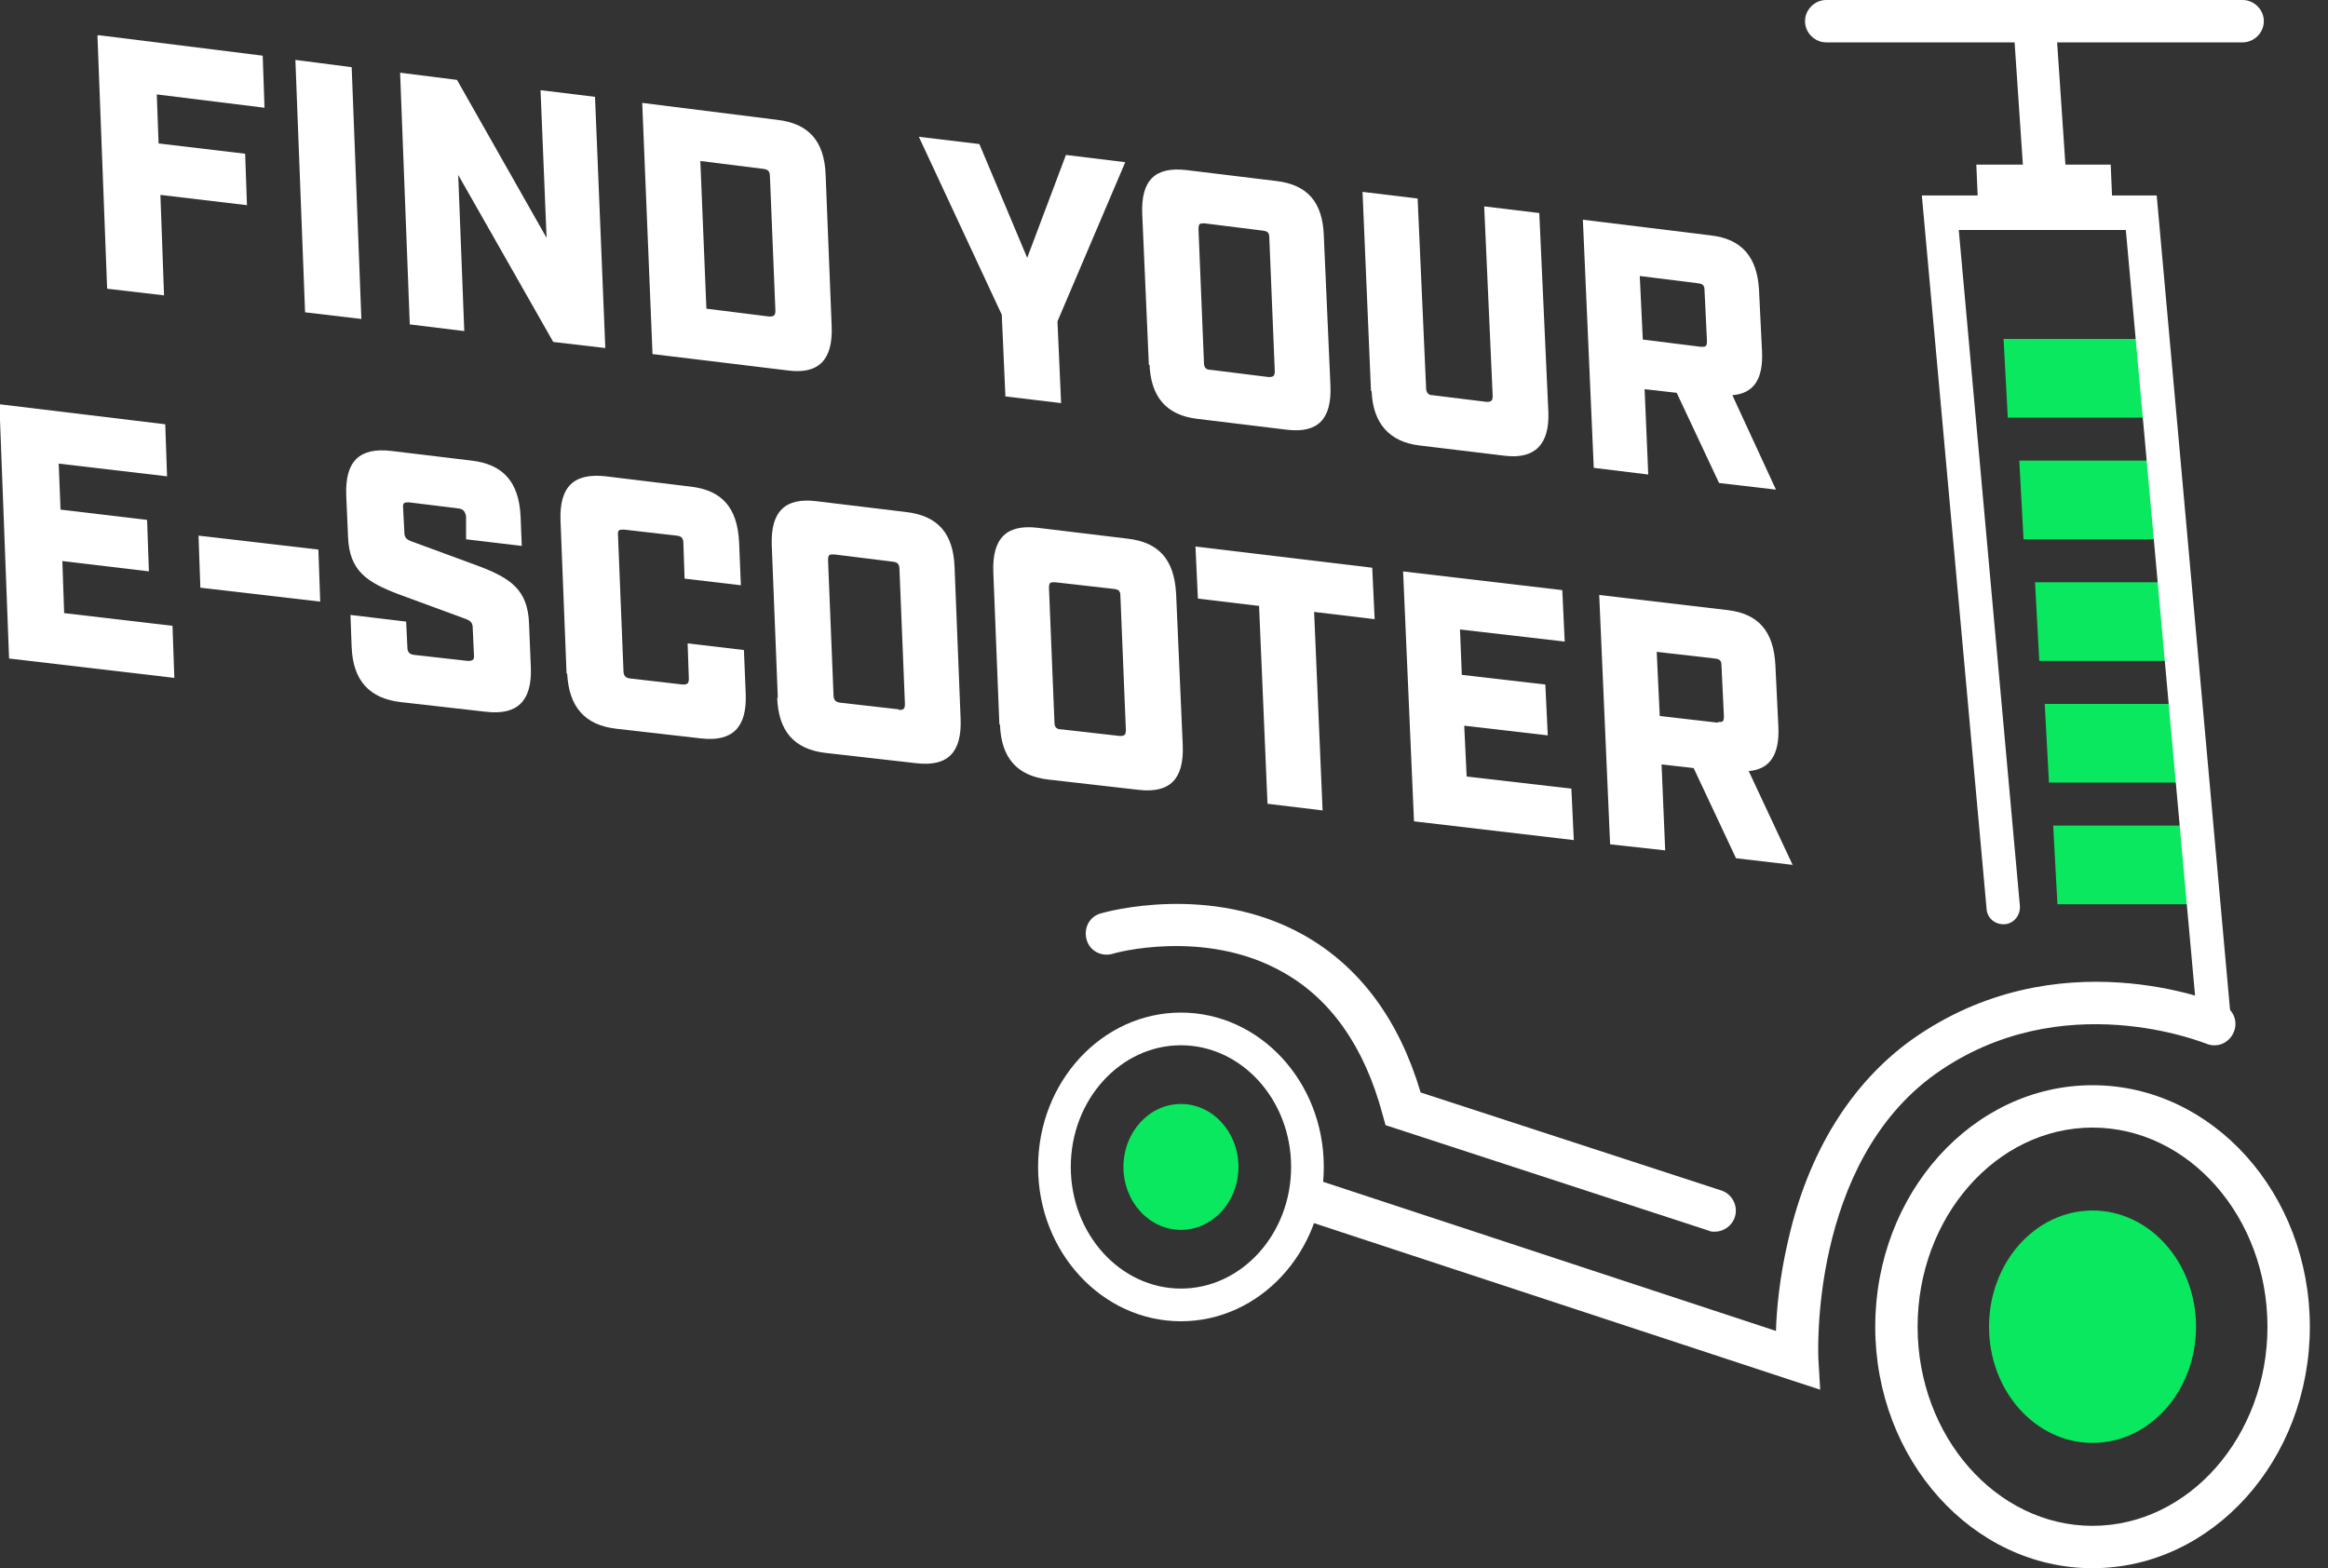 <?xml version="1.0" encoding="UTF-8"?>
<svg id="Ebene_1" data-name="Ebene 1" xmlns="http://www.w3.org/2000/svg" version="1.1" viewBox="0 0 384.6 259.1">
  <rect x="0" y="0" width="384.6" height="259.1" fill="#333333" stroke="none"/>
  <defs>
    <style>
      .cls-1 {
        fill: #09e85e;
      }

      .cls-1, .cls-2 {
        stroke-width: 0px;
      }

      .cls-2 {
        fill: #fff;
      }
    </style>
  </defs>
  <polygon class="cls-1" points="356.9 69 331.7 69 331 56 355.7 56 356.9 69"/>
  <polygon class="cls-1" points="358.7 89.1 334.3 89.1 333.6 76.1 357.5 76.1 358.7 89.1"/>
  <polygon class="cls-1" points="360.5 109.2 336.9 109.2 336.2 96.2 359.3 96.2 360.5 109.2"/>
  <polygon class="cls-1" points="362.3 129.3 338.5 129.3 337.8 116.3 361.1 116.3 362.3 129.3"/>
  <polygon class="cls-1" points="364.1 149.4 339.9 149.4 339.2 136.4 362.9 136.4 364.1 149.4"/>
  <path class="cls-2" d="M365.9,172.1c-1.4,0-2.7-1.1-2.8-2.5l-11.9-131.6h-27.6l10.1,111.7c.1,1.5-1,2.9-2.5,3-1.6.1-2.9-1-3-2.5l-10.7-117.9h38.8l12.3,136.6c.1,1.5-1,2.9-2.5,3,0,0-.2,0-.3,0Z"/>
  <polygon class="cls-2" points="349.1 36.4 326.9 36.4 326.5 27.2 348.7 27.2 349.1 36.4"/>
  <path class="cls-2" d="M337.8,32.1c-1.8,0-3.4-1.4-3.5-3.3l-1.7-25.1c-.1-1.9,1.3-3.6,3.3-3.7,1.9-.1,3.6,1.3,3.7,3.3l1.7,25.1c.1,1.9-1.3,3.6-3.3,3.7,0,0-.2,0-.2,0Z"/>
  <path class="cls-2" d="M370.5,7h-68.8c-1.9,0-3.5-1.6-3.5-3.5s1.6-3.5,3.5-3.5h68.8c1.9,0,3.5,1.6,3.5,3.5s-1.6,3.5-3.5,3.5Z"/>
  <path class="cls-2" d="M195.1,218.3c-13,0-23.6-11.4-23.6-25.5s10.6-25.5,23.6-25.5,23.6,11.4,23.6,25.5-10.6,25.5-23.6,25.5ZM195.1,172.7c-10,0-18.2,9-18.2,20.1s8.2,20.1,18.2,20.1,18.2-9,18.2-20.1-8.2-20.1-18.2-20.1Z"/>
  <ellipse class="cls-1" cx="195.1" cy="192.8" rx="9.5" ry="10.4"/>
  <path class="cls-2" d="M345.7,259.1c-19.8,0-35.9-17.9-35.9-39.9s16.1-39.9,35.9-39.9,35.9,17.9,35.9,39.9-16.1,39.9-35.9,39.9ZM345.7,186.3c-15.9,0-28.9,14.8-28.9,32.9s13,32.9,28.9,32.9,28.9-14.8,28.9-32.9-13-32.9-28.9-32.9Z"/>
  <ellipse class="cls-1" cx="345.7" cy="219.2" rx="17.1" ry="19.2"/>
  <path class="cls-2" d="M300.7,229.6l-4.9-1.6-80.5-26.5c-1.8-.6-2.8-2.6-2.2-4.4.6-1.8,2.6-2.8,4.4-2.2l75.9,25c.1-3.6.6-8.9,2-14.9,3.3-14.6,10.4-26,20.4-33.2,24.1-17.1,50.3-6.2,51.4-5.8,1.8.8,2.6,2.8,1.8,4.6-.8,1.8-2.8,2.6-4.6,1.8-.2,0-23.7-9.8-44.6,5-20.9,14.9-19.4,46.6-19.4,47l.3,5.1Z"/>
  <path class="cls-2" d="M283.3,203.5c-.4,0-.7,0-1.1-.2l-53.3-17.4-.5-1.8c-3-11.2-8.6-19.1-16.5-23.5-12.9-7.3-28-3.1-28.1-3-1.9.5-3.8-.5-4.3-2.4-.5-1.9.5-3.8,2.4-4.3.7-.2,18-5.1,33.5,3.6,9.2,5.2,15.7,13.9,19.3,26l49.7,16.2c1.8.6,2.8,2.6,2.2,4.4-.5,1.5-1.9,2.4-3.3,2.4Z"/>
  <g>
    <path class="cls-2" d="M16.2,5.8l27.2,3.4.3,8.6-17.8-2.2.3,8.1,14.3,1.7.3,8.5-14.3-1.7.6,16.6-9.4-1.1-1.6-41.8h.1Z"/>
    <path class="cls-2" d="M48.8,9.9l9.3,1.2,1.6,41.6-9.3-1.1s-1.6-41.7-1.6-41.7Z"/>
    <path class="cls-2" d="M66,12l9.5,1.2,14.8,26.1-1-24.4,9,1.1,1.7,41.5-8.6-1-15.7-27.6,1,25.8-9-1.1-1.6-41.6h-.1Z"/>
    <path class="cls-2" d="M106.1,17l22.3,2.8c5.2.6,7.8,3.5,8,9.1l1,25.1c.2,5.5-2.2,7.9-7.3,7.2l-22.3-2.7s-1.7-41.5-1.7-41.5ZM127.1,52.3c.8,0,1-.2,1-1l-.9-22.1c0-.9-.3-1.2-1.1-1.3l-10.4-1.3,1,24.4s10.4,1.3,10.4,1.3Z"/>
    <path class="cls-2" d="M165.5,52l-13.7-29.4,10,1.2,7.9,18.8,6.4-17,9.8,1.2-11.2,26.3.6,13.5-9.2-1.1-.6-13.5Z"/>
    <path class="cls-2" d="M189.8,60.3l-1.1-25c-.2-5.5,2.1-7.8,7.3-7.2l14.8,1.8c5.2.6,7.7,3.5,7.9,9l1.1,24.9c.2,5.5-2.1,7.8-7.2,7.2l-14.8-1.8c-5.1-.6-7.7-3.6-7.9-9.1v.2ZM209.6,62.3c.8,0,1-.2,1-1l-.9-22c0-.9-.3-1.1-1.1-1.2l-9.6-1.2c-.8,0-1,0-1,1l.9,22c0,.8.3,1.2,1.1,1.2l9.6,1.2Z"/>
    <path class="cls-2" d="M226.5,64.7l-1.4-33,9.1,1.1,1.4,31.3c0,.8.4,1.2,1.1,1.2l8.9,1.1c.8,0,1-.2,1-1l-1.4-31.3,9.1,1.1,1.5,32.9c.2,5.3-2.2,7.8-7.2,7.2l-14.1-1.7c-5-.6-7.7-3.7-7.9-9h-.1Z"/>
    <path class="cls-2" d="M293.4,80.9l-9.4-1.1-7-14.9-5.3-.6.6,14.1-9-1.1-1.8-41,21.2,2.6c5,.6,7.6,3.5,7.9,9l.5,10.2c.2,4.6-1.4,6.9-4.9,7.2l7.2,15.6h0ZM281,57.3c.8,0,1,0,1-1l-.4-8.3c0-.9-.3-1.1-1.1-1.2l-9.6-1.2.5,10.5,9.6,1.2Z"/>
    <path class="cls-2" d="M0,66.8l27.3,3.3.3,8.6-17.9-2.1.3,7.6,14.3,1.7.3,8.5-14.3-1.7.3,8.6,17.9,2.1.3,8.6-27.3-3.2L-.1,66.8h.1Z"/>
    <path class="cls-2" d="M32.8,88.5l19.8,2.3.3,8.6-19.8-2.3-.3-8.6Z"/>
    <path class="cls-2" d="M58.1,107.1l-.2-5.5,9.2,1.1.2,4.2c0,.8.3,1.2,1.1,1.3l8.9,1c.8,0,1.1-.2,1-1l-.2-4.4c0-1-.4-1.3-1.6-1.7l-10.6-3.9c-5.3-2-8.2-3.9-8.4-9.5l-.3-6.9c-.2-5.6,2.2-7.9,7.4-7.3l13.3,1.6c5.2.6,7.8,3.5,8.1,9.1l.2,5-9.2-1.1v-3.8c-.2-.9-.5-1.2-1.3-1.3l-8.1-1c-.8,0-1.1,0-1,1l.2,3.9c0,1,.4,1.3,1.6,1.7l10.6,3.9c5.3,2,8.2,3.9,8.4,9.5l.3,7.3c.2,5.5-2.2,7.9-7.4,7.3l-14.1-1.6c-5.2-.6-7.9-3.6-8.1-9.1v.2Z"/>
    <path class="cls-2" d="M93.6,111.3l-1-25.3c-.2-5.6,2.2-7.9,7.5-7.3l14,1.7c5.2.6,7.7,3.5,8,9.1l.3,7.2-9.3-1.1-.2-5.8c0-.9-.3-1.2-1.1-1.3l-8.7-1c-.8,0-1.1,0-1,1l.9,22.3c0,.8.3,1.2,1.1,1.3l8.7,1c.8,0,1-.2,1-1l-.2-5.8,9.3,1.1.3,7.3c.2,5.5-2.2,7.9-7.4,7.3l-14-1.6c-5.2-.6-7.8-3.6-8.1-9.1h-.1Z"/>
    <path class="cls-2" d="M128.5,115.3l-1-25.2c-.2-5.6,2.2-7.9,7.3-7.3l14.9,1.8c5.2.6,7.8,3.5,8,9.1l1,25.1c.2,5.5-2.1,7.9-7.3,7.3l-15-1.7c-5.2-.6-7.8-3.6-8-9.1h.1ZM148.5,117.3c.8,0,1-.2,1-1l-.9-22.2c0-.9-.3-1.2-1.1-1.3l-9.7-1.2c-.8,0-1,0-1,1l.9,22.2c0,.8.3,1.2,1.1,1.3l9.7,1.1h0Z"/>
    <path class="cls-2" d="M165.1,119.6l-1-25.1c-.2-5.6,2.2-7.9,7.3-7.3l14.9,1.8c5.2.6,7.7,3.5,8,9.1l1.1,25.1c.2,5.5-2.1,7.9-7.3,7.3l-14.9-1.7c-5.2-.6-7.8-3.6-8-9.1h-.1ZM185,121.6c.8,0,1-.2,1-1l-.9-22.1c0-.9-.3-1.1-1.1-1.2l-9.7-1.1c-.8,0-1,0-1,1l.9,22.1c0,.8.3,1.2,1.1,1.2l9.7,1.1Z"/>
    <path class="cls-2" d="M207.9,100.1l-10-1.2-.4-8.6,29.2,3.5.4,8.5-10-1.2,1.4,32.8-9.1-1.1-1.4-32.8h0Z"/>
    <path class="cls-2" d="M231.7,94.4l26.4,3.1.4,8.5-17.3-2,.3,7.5,13.8,1.6.4,8.4-13.8-1.6.4,8.4,17.3,2,.4,8.5-26.4-3.1-1.8-41.3h0Z"/>
    <path class="cls-2" d="M296.2,142.9l-9.4-1.1-7-14.9-5.3-.6.6,14.2-9.1-1-1.8-41.2,21.2,2.5c5.1.6,7.6,3.5,7.9,9l.5,10.3c.2,4.6-1.4,7-4.9,7.3l7.3,15.6h0ZM283.8,119.3c.8,0,1,0,1-1l-.4-8.3c0-.9-.3-1.1-1.1-1.2l-9.6-1.1.5,10.6,9.6,1.1h0Z"/>
  </g>
</svg>